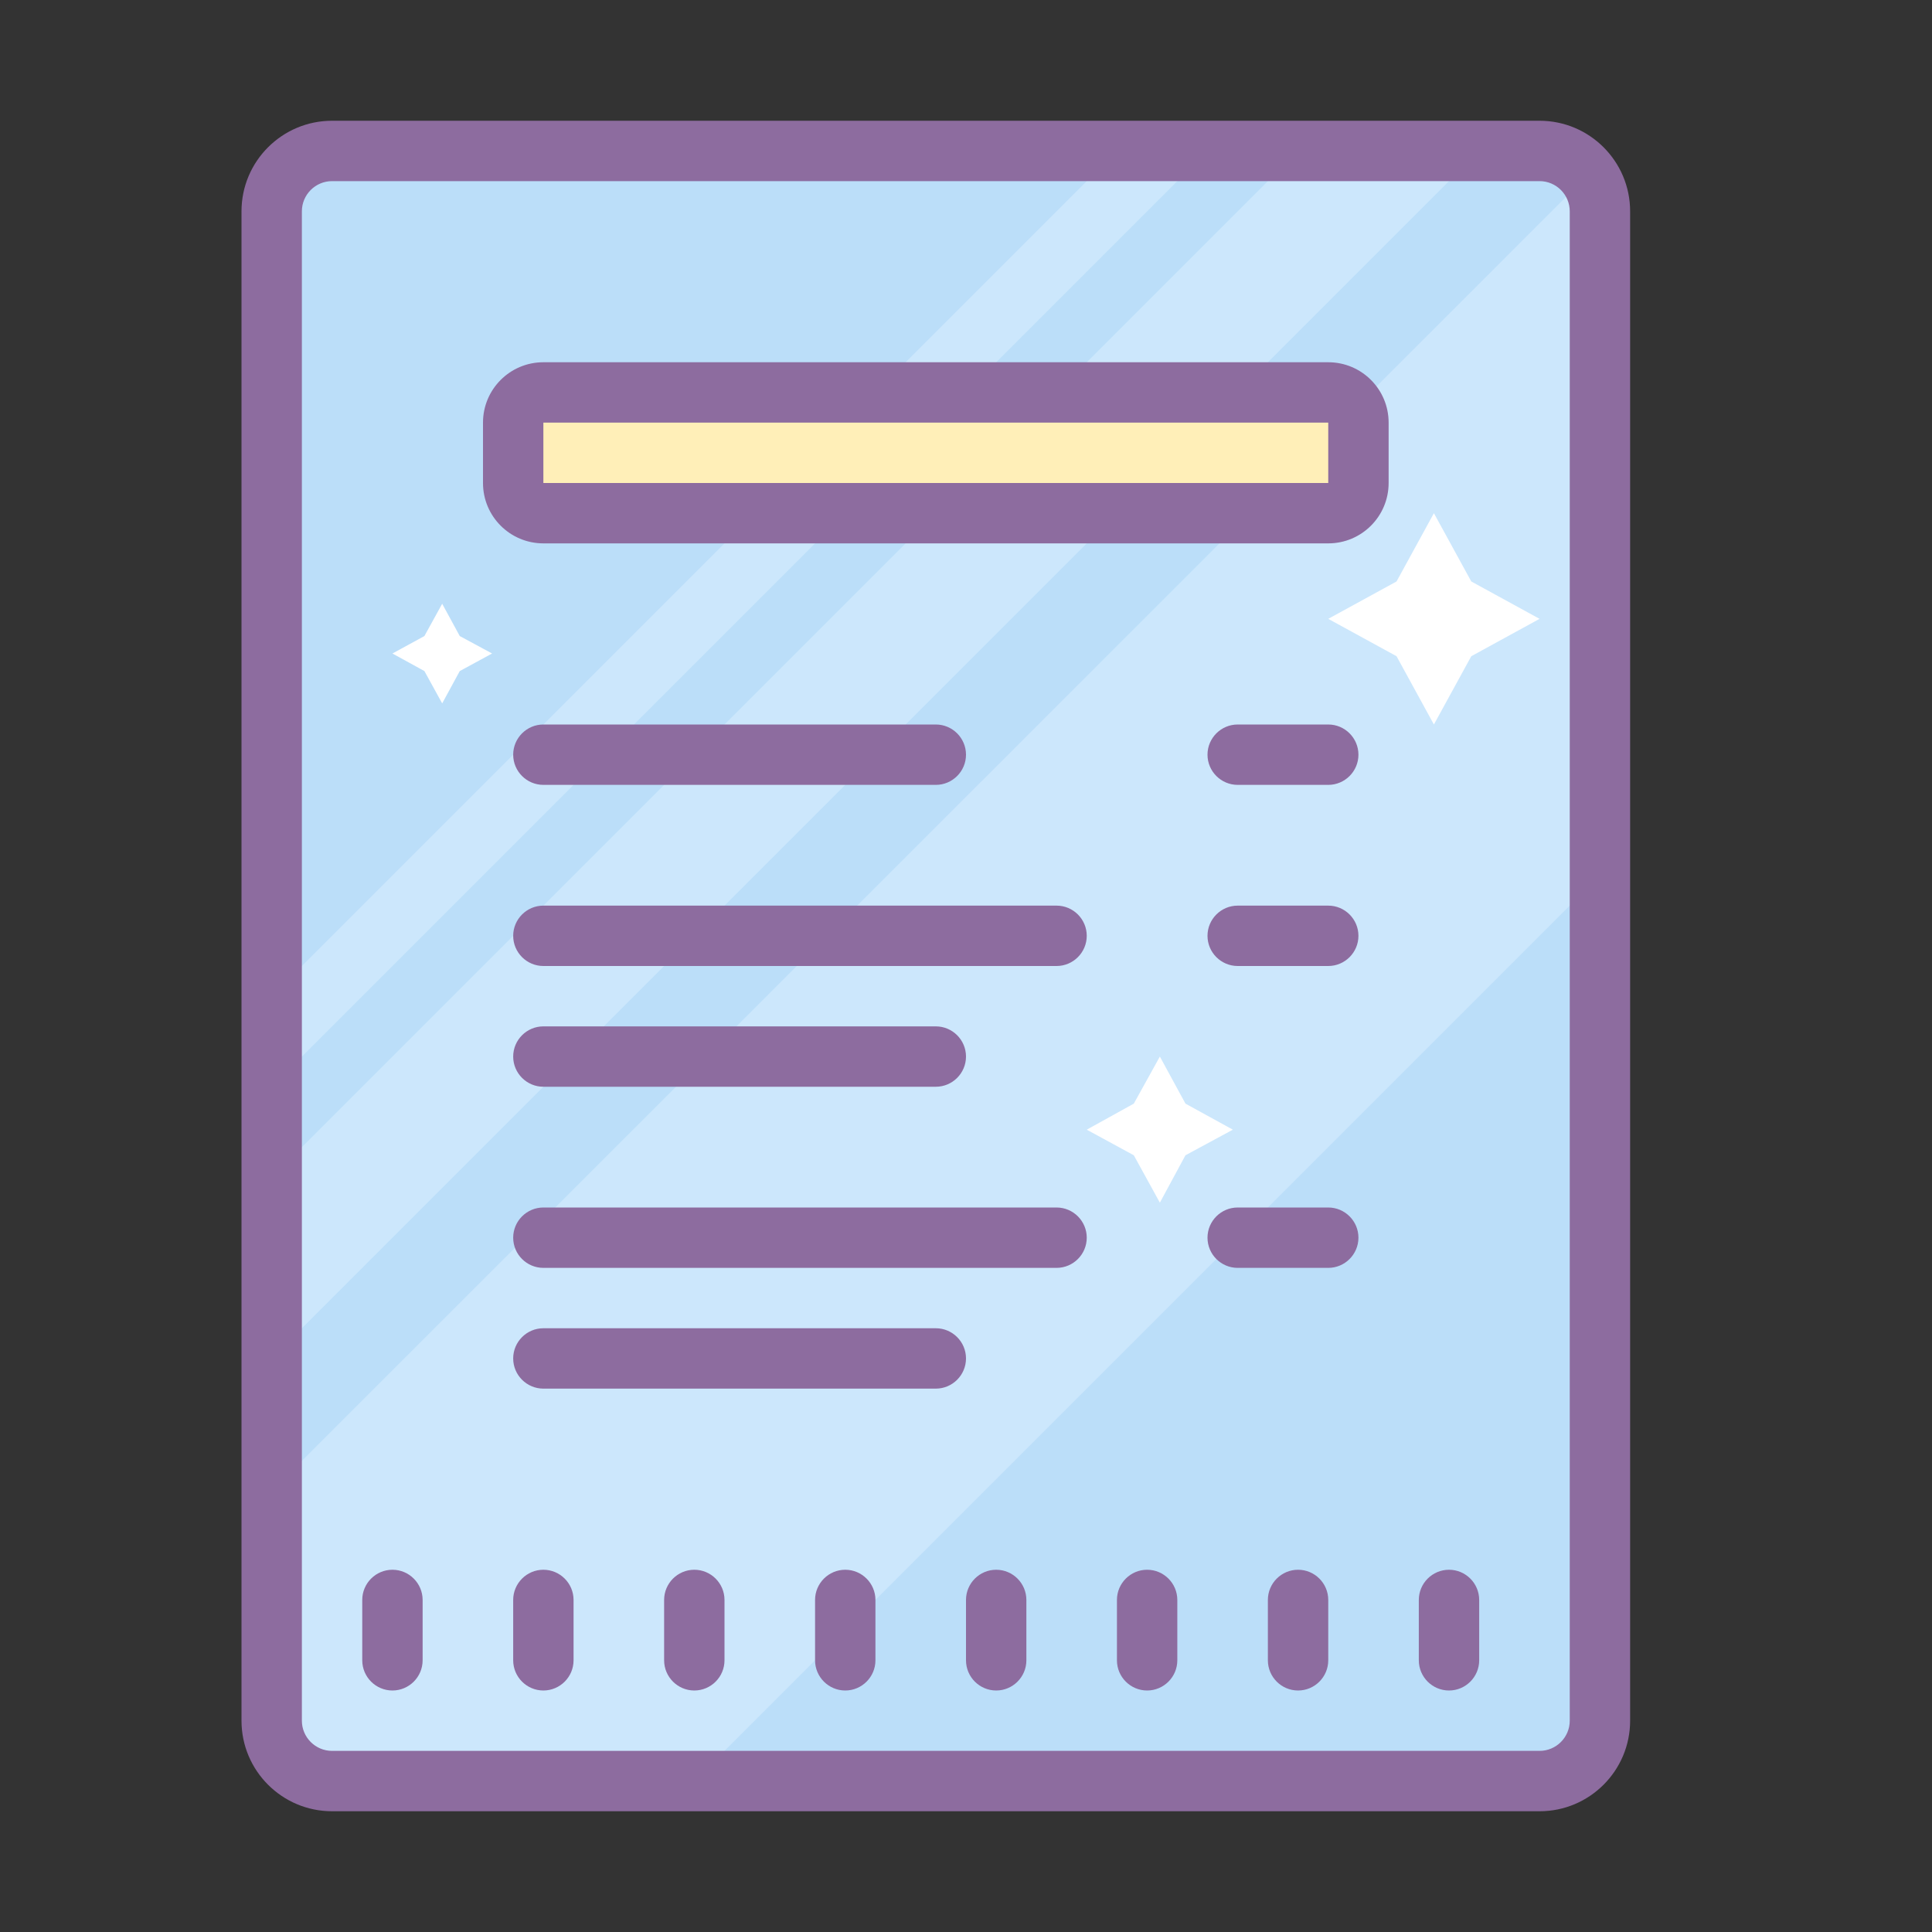 <?xml version="1.0" encoding="UTF-8"?>
<svg xmlns="http://www.w3.org/2000/svg" xmlns:xlink="http://www.w3.org/1999/xlink" viewBox="0 0 64 64" version="1.1" width="512px" height="512px">
<rect x="0" y="0" width="64" height="64" fill="#333333" stroke="none"/>
<g id="surface1">
<path style=" fill:#BBDEF9;" d="M 12 4.941 L 50 4.941 C 51.656 4.941 53 6.281 53 7.941 L 53 55.941 C 53 57.598 51.656 58.941 50 58.941 L 12 58.941 C 10.344 58.941 9 57.598 9 55.941 L 9 7.941 C 9 6.281 10.344 4.941 12 4.941 Z "/>
<path style=" fill:#CCE7FC;" d="M 9 59 L 8.852 49.539 L 52.34 6.059 L 53 29 L 23 59 Z "/>
<path style=" fill:#CCE7FC;" d="M 8.852 39.148 L 43.059 4.941 L 48.809 5.191 L 9 45 Z "/>
<path style=" fill:#CCE7FC;" d="M 8.852 33.148 L 37 5 L 40 5 L 8.852 36.148 Z "/>
<path style=" fill:#FFFFFF;" d="M 47.5 17 L 48.738 19.262 L 51 20.5 L 48.738 21.738 L 47.5 24 L 46.262 21.738 L 44 20.5 L 46.262 19.262 Z "/>
<path style=" fill:#FFFFFF;" d="M 38.422 35 L 39.27 36.559 L 40.84 37.422 L 39.27 38.27 L 38.422 39.84 L 37.559 38.27 L 36 37.422 L 37.559 36.559 Z "/>
<path style=" fill:#FFFFFF;" d="M 14.648 20 L 15.23 21.07 L 16.301 21.648 L 15.23 22.23 L 14.648 23.301 L 14.059 22.23 L 13 21.648 L 14.059 21.07 Z "/>
<path style=" fill:#FFEFB8;" d="M 17 13 L 45 13 L 45 17 L 17 17 Z "/>
<path style=" fill:#8D6C9F;" d="M 51 4 L 11 4 C 9.344 4 8 5.344 8 7 L 8 57 C 8 58.656 9.344 60 11 60 L 51 60 C 52.656 60 54 58.656 54 57 L 54 7 C 54 5.344 52.656 4 51 4 Z M 52 57 C 52 57.551 51.551 58 51 58 L 11 58 C 10.449 58 10 57.551 10 57 L 10 7 C 10 6.449 10.449 6 11 6 L 51 6 C 51.551 6 52 6.449 52 7 Z "/>
<path style=" fill:#8D6C9F;" d="M 13 52 C 12.449 52 12 52.449 12 53 L 12 55 C 12 55.551 12.449 56 13 56 C 13.551 56 14 55.551 14 55 L 14 53 C 14 52.449 13.551 52 13 52 Z "/>
<path style=" fill:#8D6C9F;" d="M 18 52 C 17.449 52 17 52.449 17 53 L 17 55 C 17 55.551 17.449 56 18 56 C 18.551 56 19 55.551 19 55 L 19 53 C 19 52.449 18.551 52 18 52 Z "/>
<path style=" fill:#8D6C9F;" d="M 23 52 C 22.449 52 22 52.449 22 53 L 22 55 C 22 55.551 22.449 56 23 56 C 23.551 56 24 55.551 24 55 L 24 53 C 24 52.449 23.551 52 23 52 Z "/>
<path style=" fill:#8D6C9F;" d="M 28 52 C 27.449 52 27 52.449 27 53 L 27 55 C 27 55.551 27.449 56 28 56 C 28.551 56 29 55.551 29 55 L 29 53 C 29 52.449 28.551 52 28 52 Z "/>
<path style=" fill:#8D6C9F;" d="M 33 52 C 32.449 52 32 52.449 32 53 L 32 55 C 32 55.551 32.449 56 33 56 C 33.551 56 34 55.551 34 55 L 34 53 C 34 52.449 33.551 52 33 52 Z "/>
<path style=" fill:#8D6C9F;" d="M 38 52 C 37.449 52 37 52.449 37 53 L 37 55 C 37 55.551 37.449 56 38 56 C 38.551 56 39 55.551 39 55 L 39 53 C 39 52.449 38.551 52 38 52 Z "/>
<path style=" fill:#8D6C9F;" d="M 43 52 C 42.449 52 42 52.449 42 53 L 42 55 C 42 55.551 42.449 56 43 56 C 43.551 56 44 55.551 44 55 L 44 53 C 44 52.449 43.551 52 43 52 Z "/>
<path style=" fill:#8D6C9F;" d="M 48 52 C 47.449 52 47 52.449 47 53 L 47 55 C 47 55.551 47.449 56 48 56 C 48.551 56 49 55.551 49 55 L 49 53 C 49 52.449 48.551 52 48 52 Z "/>
<path style=" fill:#8D6C9F;" d="M 44 24 L 41 24 C 40.449 24 40 24.449 40 25 C 40 25.551 40.449 26 41 26 L 44 26 C 44.551 26 45 25.551 45 25 C 45 24.449 44.551 24 44 24 Z "/>
<path style=" fill:#8D6C9F;" d="M 44 30 L 41 30 C 40.449 30 40 30.449 40 31 C 40 31.551 40.449 32 41 32 L 44 32 C 44.551 32 45 31.551 45 31 C 45 30.449 44.551 30 44 30 Z "/>
<path style=" fill:#8D6C9F;" d="M 44 40 L 41 40 C 40.449 40 40 40.449 40 41 C 40 41.551 40.449 42 41 42 L 44 42 C 44.551 42 45 41.551 45 41 C 45 40.449 44.551 40 44 40 Z "/>
<path style=" fill:#8D6C9F;" d="M 18 26 L 31 26 C 31.551 26 32 25.551 32 25 C 32 24.449 31.551 24 31 24 L 18 24 C 17.449 24 17 24.449 17 25 C 17 25.551 17.449 26 18 26 Z "/>
<path style=" fill:#8D6C9F;" d="M 18 36 L 31 36 C 31.551 36 32 35.551 32 35 C 32 34.449 31.551 34 31 34 L 18 34 C 17.449 34 17 34.449 17 35 C 17 35.551 17.449 36 18 36 Z "/>
<path style=" fill:#8D6C9F;" d="M 35 30 L 18 30 C 17.449 30 17 30.449 17 31 C 17 31.551 17.449 32 18 32 L 35 32 C 35.551 32 36 31.551 36 31 C 36 30.449 35.551 30 35 30 Z "/>
<path style=" fill:#8D6C9F;" d="M 44 12 L 18 12 C 16.895 12 16 12.895 16 14 L 16 16 C 16 17.105 16.895 18 18 18 L 44 18 C 45.105 18 46 17.105 46 16 L 46 14 C 46 12.895 45.105 12 44 12 Z M 18 16 L 18 14 L 44 14 L 44 16 Z "/>
<path style=" fill:#8D6C9F;" d="M 31 44 L 18 44 C 17.449 44 17 44.449 17 45 C 17 45.551 17.449 46 18 46 L 31 46 C 31.551 46 32 45.551 32 45 C 32 44.449 31.551 44 31 44 Z "/>
<path style=" fill:#8D6C9F;" d="M 35 40 L 18 40 C 17.449 40 17 40.449 17 41 C 17 41.551 17.449 42 18 42 L 35 42 C 35.551 42 36 41.551 36 41 C 36 40.449 35.551 40 35 40 Z "/>
</g>
</svg>
